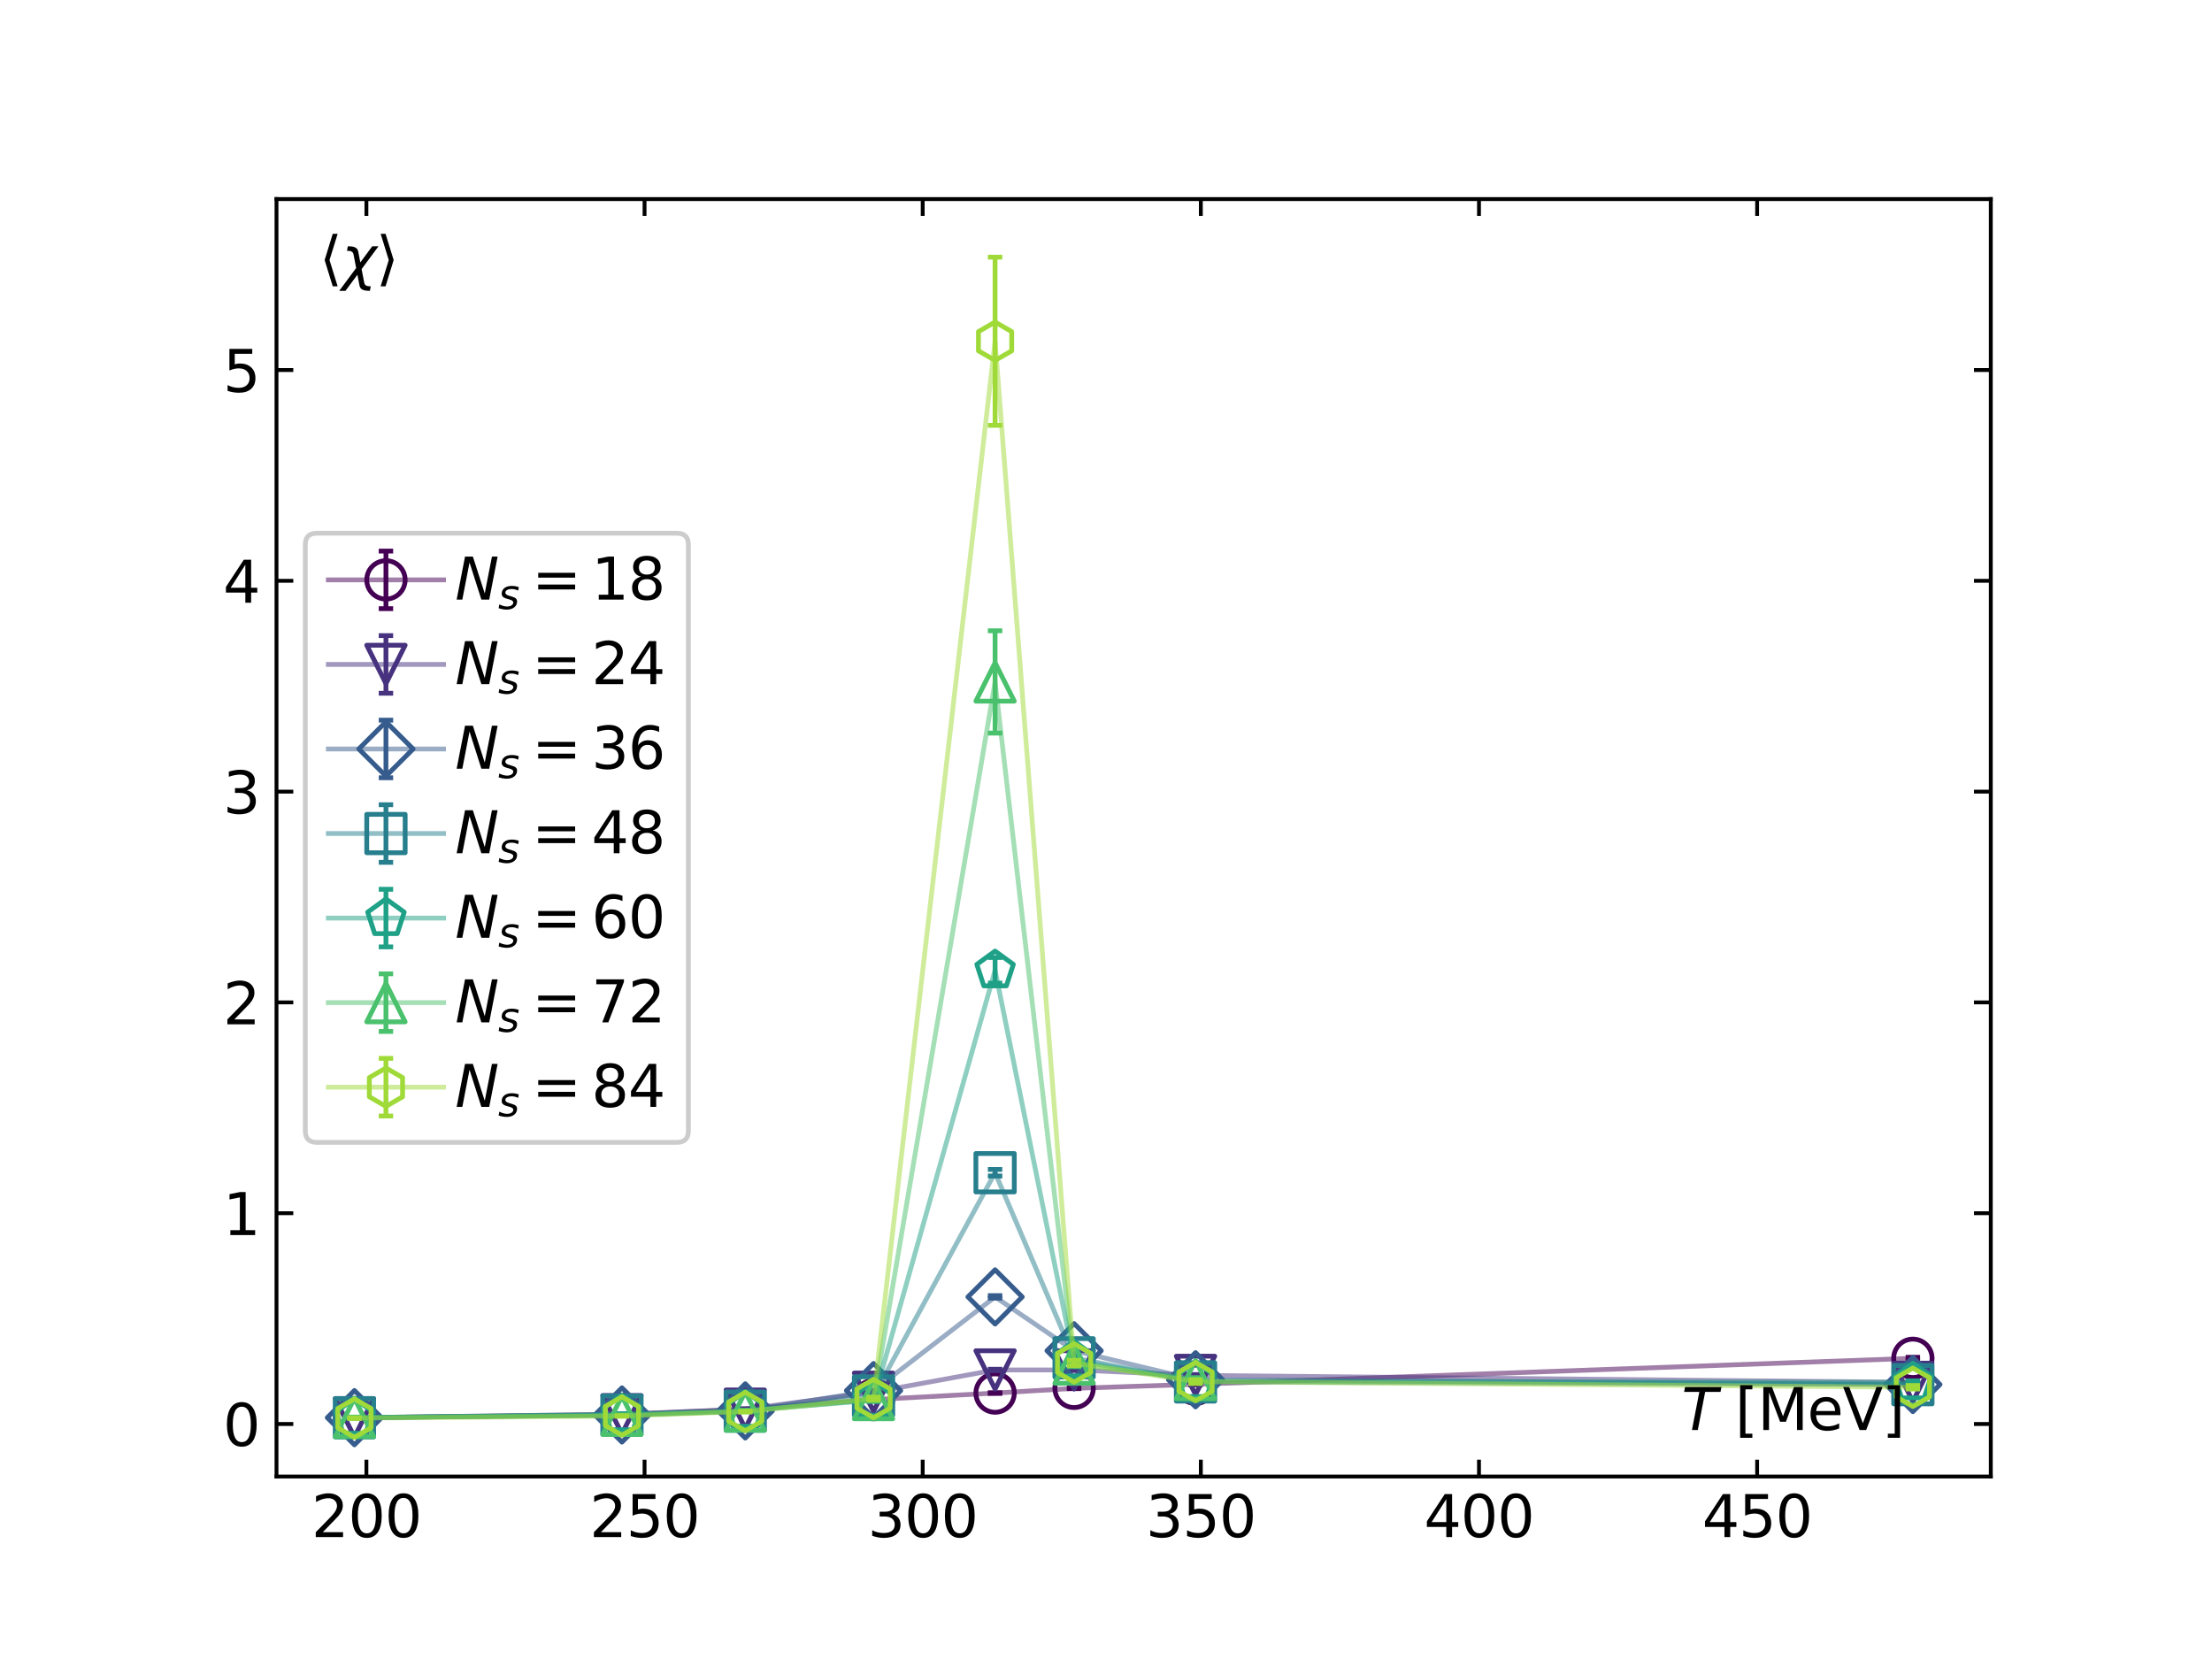 <?xml version="1.0" encoding="utf-8" standalone="no"?>
<!DOCTYPE svg PUBLIC "-//W3C//DTD SVG 1.1//EN"
  "http://www.w3.org/Graphics/SVG/1.1/DTD/svg11.dtd">
<svg xmlns:xlink="http://www.w3.org/1999/xlink" width="460.8pt" height="345.6pt" viewBox="0 0 460.8 345.6" xmlns="http://www.w3.org/2000/svg" version="1.1">
 <defs>
  <style type="text/css">*{stroke-linejoin: round; stroke-linecap: butt}</style>
 </defs>
 <g id="figure_1">
  <g id="patch_1">
   <path d="M 0 345.6 
L 460.8 345.6 
L 460.8 0 
L 0 0 
z
" style="fill: #ffffff"/>
  </g>
  <g id="axes_1">
   <g id="patch_2">
    <path d="M 57.6 307.584 
L 414.72 307.584 
L 414.72 41.472 
L 57.6 41.472 
z
" style="fill: #ffffff"/>
   </g>
   <g id="matplotlib.axis_1">
    <g id="xtick_1">
     <g id="line2d_1">
      <defs>
       <path id="m08b339e481" d="M 0 0 
L 0 -3.5 
" style="stroke: #000000; stroke-width: 0.8"/>
      </defs>
      <g>
       <use xlink:href="#m08b339e481" x="76.331" y="307.584" style="stroke: #000000; stroke-width: 0.8"/>
      </g>
     </g>
     <g id="line2d_2">
      <defs>
       <path id="m31d83d56b1" d="M 0 0 
L 0 3.5 
" style="stroke: #000000; stroke-width: 0.8"/>
      </defs>
      <g>
       <use xlink:href="#m31d83d56b1" x="76.331" y="41.472" style="stroke: #000000; stroke-width: 0.8"/>
      </g>
     </g>
     <g id="text_1">
      <!-- 200 -->
      <g transform="translate(64.879 320.202) scale(0.12 -0.12)">
       <defs>
        <path id="DejaVuSans-32" d="M 1228 531 
L 3431 531 
L 3431 0 
L 469 0 
L 469 531 
Q 828 903 1448 1529 
Q 2069 2156 2228 2338 
Q 2531 2678 2651 2914 
Q 2772 3150 2772 3378 
Q 2772 3750 2511 3984 
Q 2250 4219 1831 4219 
Q 1534 4219 1204 4116 
Q 875 4013 500 3803 
L 500 4441 
Q 881 4594 1212 4672 
Q 1544 4750 1819 4750 
Q 2544 4750 2975 4387 
Q 3406 4025 3406 3419 
Q 3406 3131 3298 2873 
Q 3191 2616 2906 2266 
Q 2828 2175 2409 1742 
Q 1991 1309 1228 531 
z
" transform="scale(0.016)"/>
        <path id="DejaVuSans-30" d="M 2034 4250 
Q 1547 4250 1301 3770 
Q 1056 3291 1056 2328 
Q 1056 1369 1301 889 
Q 1547 409 2034 409 
Q 2525 409 2770 889 
Q 3016 1369 3016 2328 
Q 3016 3291 2770 3770 
Q 2525 4250 2034 4250 
z
M 2034 4750 
Q 2819 4750 3233 4129 
Q 3647 3509 3647 2328 
Q 3647 1150 3233 529 
Q 2819 -91 2034 -91 
Q 1250 -91 836 529 
Q 422 1150 422 2328 
Q 422 3509 836 4129 
Q 1250 4750 2034 4750 
z
" transform="scale(0.016)"/>
       </defs>
       <use xlink:href="#DejaVuSans-32"/>
       <use xlink:href="#DejaVuSans-30" x="63.623"/>
       <use xlink:href="#DejaVuSans-30" x="127.246"/>
      </g>
     </g>
    </g>
    <g id="xtick_2">
     <g id="line2d_3">
      <g>
       <use xlink:href="#m08b339e481" x="134.273" y="307.584" style="stroke: #000000; stroke-width: 0.8"/>
      </g>
     </g>
     <g id="line2d_4">
      <g>
       <use xlink:href="#m31d83d56b1" x="134.273" y="41.472" style="stroke: #000000; stroke-width: 0.8"/>
      </g>
     </g>
     <g id="text_2">
      <!-- 250 -->
      <g transform="translate(122.821 320.202) scale(0.12 -0.12)">
       <defs>
        <path id="DejaVuSans-35" d="M 691 4666 
L 3169 4666 
L 3169 4134 
L 1269 4134 
L 1269 2991 
Q 1406 3038 1543 3061 
Q 1681 3084 1819 3084 
Q 2600 3084 3056 2656 
Q 3513 2228 3513 1497 
Q 3513 744 3044 326 
Q 2575 -91 1722 -91 
Q 1428 -91 1123 -41 
Q 819 9 494 109 
L 494 744 
Q 775 591 1075 516 
Q 1375 441 1709 441 
Q 2250 441 2565 725 
Q 2881 1009 2881 1497 
Q 2881 1984 2565 2268 
Q 2250 2553 1709 2553 
Q 1456 2553 1204 2497 
Q 953 2441 691 2322 
L 691 4666 
z
" transform="scale(0.016)"/>
       </defs>
       <use xlink:href="#DejaVuSans-32"/>
       <use xlink:href="#DejaVuSans-35" x="63.623"/>
       <use xlink:href="#DejaVuSans-30" x="127.246"/>
      </g>
     </g>
    </g>
    <g id="xtick_3">
     <g id="line2d_5">
      <g>
       <use xlink:href="#m08b339e481" x="192.215" y="307.584" style="stroke: #000000; stroke-width: 0.8"/>
      </g>
     </g>
     <g id="line2d_6">
      <g>
       <use xlink:href="#m31d83d56b1" x="192.215" y="41.472" style="stroke: #000000; stroke-width: 0.8"/>
      </g>
     </g>
     <g id="text_3">
      <!-- 300 -->
      <g transform="translate(180.763 320.202) scale(0.12 -0.12)">
       <defs>
        <path id="DejaVuSans-33" d="M 2597 2516 
Q 3050 2419 3304 2112 
Q 3559 1806 3559 1356 
Q 3559 666 3084 287 
Q 2609 -91 1734 -91 
Q 1441 -91 1130 -33 
Q 819 25 488 141 
L 488 750 
Q 750 597 1062 519 
Q 1375 441 1716 441 
Q 2309 441 2620 675 
Q 2931 909 2931 1356 
Q 2931 1769 2642 2001 
Q 2353 2234 1838 2234 
L 1294 2234 
L 1294 2753 
L 1863 2753 
Q 2328 2753 2575 2939 
Q 2822 3125 2822 3475 
Q 2822 3834 2567 4026 
Q 2313 4219 1838 4219 
Q 1578 4219 1281 4162 
Q 984 4106 628 3988 
L 628 4550 
Q 988 4650 1302 4700 
Q 1616 4750 1894 4750 
Q 2613 4750 3031 4423 
Q 3450 4097 3450 3541 
Q 3450 3153 3228 2886 
Q 3006 2619 2597 2516 
z
" transform="scale(0.016)"/>
       </defs>
       <use xlink:href="#DejaVuSans-33"/>
       <use xlink:href="#DejaVuSans-30" x="63.623"/>
       <use xlink:href="#DejaVuSans-30" x="127.246"/>
      </g>
     </g>
    </g>
    <g id="xtick_4">
     <g id="line2d_7">
      <g>
       <use xlink:href="#m08b339e481" x="250.157" y="307.584" style="stroke: #000000; stroke-width: 0.8"/>
      </g>
     </g>
     <g id="line2d_8">
      <g>
       <use xlink:href="#m31d83d56b1" x="250.157" y="41.472" style="stroke: #000000; stroke-width: 0.8"/>
      </g>
     </g>
     <g id="text_4">
      <!-- 350 -->
      <g transform="translate(238.705 320.202) scale(0.12 -0.12)">
       <use xlink:href="#DejaVuSans-33"/>
       <use xlink:href="#DejaVuSans-35" x="63.623"/>
       <use xlink:href="#DejaVuSans-30" x="127.246"/>
      </g>
     </g>
    </g>
    <g id="xtick_5">
     <g id="line2d_9">
      <g>
       <use xlink:href="#m08b339e481" x="308.099" y="307.584" style="stroke: #000000; stroke-width: 0.8"/>
      </g>
     </g>
     <g id="line2d_10">
      <g>
       <use xlink:href="#m31d83d56b1" x="308.099" y="41.472" style="stroke: #000000; stroke-width: 0.8"/>
      </g>
     </g>
     <g id="text_5">
      <!-- 400 -->
      <g transform="translate(296.647 320.202) scale(0.12 -0.12)">
       <defs>
        <path id="DejaVuSans-34" d="M 2419 4116 
L 825 1625 
L 2419 1625 
L 2419 4116 
z
M 2253 4666 
L 3047 4666 
L 3047 1625 
L 3713 1625 
L 3713 1100 
L 3047 1100 
L 3047 0 
L 2419 0 
L 2419 1100 
L 313 1100 
L 313 1709 
L 2253 4666 
z
" transform="scale(0.016)"/>
       </defs>
       <use xlink:href="#DejaVuSans-34"/>
       <use xlink:href="#DejaVuSans-30" x="63.623"/>
       <use xlink:href="#DejaVuSans-30" x="127.246"/>
      </g>
     </g>
    </g>
    <g id="xtick_6">
     <g id="line2d_11">
      <g>
       <use xlink:href="#m08b339e481" x="366.041" y="307.584" style="stroke: #000000; stroke-width: 0.8"/>
      </g>
     </g>
     <g id="line2d_12">
      <g>
       <use xlink:href="#m31d83d56b1" x="366.041" y="41.472" style="stroke: #000000; stroke-width: 0.8"/>
      </g>
     </g>
     <g id="text_6">
      <!-- 450 -->
      <g transform="translate(354.589 320.202) scale(0.12 -0.12)">
       <use xlink:href="#DejaVuSans-34"/>
       <use xlink:href="#DejaVuSans-35" x="63.623"/>
       <use xlink:href="#DejaVuSans-30" x="127.246"/>
      </g>
     </g>
    </g>
   </g>
   <g id="matplotlib.axis_2">
    <g id="ytick_1">
     <g id="line2d_13">
      <defs>
       <path id="m77b96da00e" d="M 0 0 
L 3.5 0 
" style="stroke: #000000; stroke-width: 0.8"/>
      </defs>
      <g>
       <use xlink:href="#m77b96da00e" x="57.6" y="296.644" style="stroke: #000000; stroke-width: 0.8"/>
      </g>
     </g>
     <g id="line2d_14">
      <defs>
       <path id="m490284ad40" d="M 0 0 
L -3.5 0 
" style="stroke: #000000; stroke-width: 0.8"/>
      </defs>
      <g>
       <use xlink:href="#m490284ad40" x="414.72" y="296.644" style="stroke: #000000; stroke-width: 0.8"/>
      </g>
     </g>
     <g id="text_7">
      <!-- 0 -->
      <g transform="translate(46.465 301.203) scale(0.12 -0.12)">
       <use xlink:href="#DejaVuSans-30"/>
      </g>
     </g>
    </g>
    <g id="ytick_2">
     <g id="line2d_15">
      <g>
       <use xlink:href="#m77b96da00e" x="57.6" y="252.732" style="stroke: #000000; stroke-width: 0.8"/>
      </g>
     </g>
     <g id="line2d_16">
      <g>
       <use xlink:href="#m490284ad40" x="414.72" y="252.732" style="stroke: #000000; stroke-width: 0.8"/>
      </g>
     </g>
     <g id="text_8">
      <!-- 1 -->
      <g transform="translate(46.465 257.291) scale(0.12 -0.12)">
       <defs>
        <path id="DejaVuSans-31" d="M 794 531 
L 1825 531 
L 1825 4091 
L 703 3866 
L 703 4441 
L 1819 4666 
L 2450 4666 
L 2450 531 
L 3481 531 
L 3481 0 
L 794 0 
L 794 531 
z
" transform="scale(0.016)"/>
       </defs>
       <use xlink:href="#DejaVuSans-31"/>
      </g>
     </g>
    </g>
    <g id="ytick_3">
     <g id="line2d_17">
      <g>
       <use xlink:href="#m77b96da00e" x="57.6" y="208.819" style="stroke: #000000; stroke-width: 0.8"/>
      </g>
     </g>
     <g id="line2d_18">
      <g>
       <use xlink:href="#m490284ad40" x="414.72" y="208.819" style="stroke: #000000; stroke-width: 0.8"/>
      </g>
     </g>
     <g id="text_9">
      <!-- 2 -->
      <g transform="translate(46.465 213.379) scale(0.12 -0.12)">
       <use xlink:href="#DejaVuSans-32"/>
      </g>
     </g>
    </g>
    <g id="ytick_4">
     <g id="line2d_19">
      <g>
       <use xlink:href="#m77b96da00e" x="57.6" y="164.907" style="stroke: #000000; stroke-width: 0.8"/>
      </g>
     </g>
     <g id="line2d_20">
      <g>
       <use xlink:href="#m490284ad40" x="414.72" y="164.907" style="stroke: #000000; stroke-width: 0.8"/>
      </g>
     </g>
     <g id="text_10">
      <!-- 3 -->
      <g transform="translate(46.465 169.466) scale(0.12 -0.12)">
       <use xlink:href="#DejaVuSans-33"/>
      </g>
     </g>
    </g>
    <g id="ytick_5">
     <g id="line2d_21">
      <g>
       <use xlink:href="#m77b96da00e" x="57.6" y="120.995" style="stroke: #000000; stroke-width: 0.8"/>
      </g>
     </g>
     <g id="line2d_22">
      <g>
       <use xlink:href="#m490284ad40" x="414.72" y="120.995" style="stroke: #000000; stroke-width: 0.8"/>
      </g>
     </g>
     <g id="text_11">
      <!-- 4 -->
      <g transform="translate(46.465 125.554) scale(0.12 -0.12)">
       <use xlink:href="#DejaVuSans-34"/>
      </g>
     </g>
    </g>
    <g id="ytick_6">
     <g id="line2d_23">
      <g>
       <use xlink:href="#m77b96da00e" x="57.6" y="77.082" style="stroke: #000000; stroke-width: 0.8"/>
      </g>
     </g>
     <g id="line2d_24">
      <g>
       <use xlink:href="#m490284ad40" x="414.72" y="77.082" style="stroke: #000000; stroke-width: 0.8"/>
      </g>
     </g>
     <g id="text_12">
      <!-- 5 -->
      <g transform="translate(46.465 81.641) scale(0.12 -0.12)">
       <use xlink:href="#DejaVuSans-35"/>
      </g>
     </g>
    </g>
   </g>
   <g id="patch_3">
    <path d="M 57.6 307.584 
L 57.6 41.472 
" style="fill: none; stroke: #000000; stroke-width: 0.8; stroke-linejoin: miter; stroke-linecap: square"/>
   </g>
   <g id="patch_4">
    <path d="M 414.72 307.584 
L 414.72 41.472 
" style="fill: none; stroke: #000000; stroke-width: 0.8; stroke-linejoin: miter; stroke-linecap: square"/>
   </g>
   <g id="patch_5">
    <path d="M 57.6 307.584 
L 414.72 307.584 
" style="fill: none; stroke: #000000; stroke-width: 0.8; stroke-linejoin: miter; stroke-linecap: square"/>
   </g>
   <g id="patch_6">
    <path d="M 57.6 41.472 
L 414.72 41.472 
" style="fill: none; stroke: #000000; stroke-width: 0.8; stroke-linejoin: miter; stroke-linecap: square"/>
   </g>
   <g id="LineCollection_1">
    <path d="M 73.833 295.348 
L 73.833 295.317 
" clip-path="url(#pf19601fe75)" style="fill: none; stroke: #440154"/>
    <path d="M 129.564 294.632 
L 129.564 294.576 
" clip-path="url(#pf19601fe75)" style="fill: none; stroke: #440154"/>
    <path d="M 155.252 293.617 
L 155.252 293.515 
" clip-path="url(#pf19601fe75)" style="fill: none; stroke: #440154"/>
    <path d="M 181.974 291.638 
L 181.974 291.482 
" clip-path="url(#pf19601fe75)" style="fill: none; stroke: #440154"/>
    <path d="M 207.294 290.272 
L 207.294 290.123 
" clip-path="url(#pf19601fe75)" style="fill: none; stroke: #440154"/>
    <path d="M 223.754 289.279 
L 223.754 289.153 
" clip-path="url(#pf19601fe75)" style="fill: none; stroke: #440154"/>
    <path d="M 249.052 288.483 
L 249.052 288.265 
" clip-path="url(#pf19601fe75)" style="fill: none; stroke: #440154"/>
    <path d="M 398.487 283.163 
L 398.487 282.755 
" clip-path="url(#pf19601fe75)" style="fill: none; stroke: #440154"/>
   </g>
   <g id="line2d_25">
    <defs>
     <path id="m7812de4f62" d="M 1.5 0 
L -1.5 -0 
" style="stroke: #440154"/>
    </defs>
    <g clip-path="url(#pf19601fe75)">
     <use xlink:href="#m7812de4f62" x="73.833" y="295.348" style="fill: #440154; stroke: #440154"/>
     <use xlink:href="#m7812de4f62" x="129.564" y="294.632" style="fill: #440154; stroke: #440154"/>
     <use xlink:href="#m7812de4f62" x="155.252" y="293.617" style="fill: #440154; stroke: #440154"/>
     <use xlink:href="#m7812de4f62" x="181.974" y="291.638" style="fill: #440154; stroke: #440154"/>
     <use xlink:href="#m7812de4f62" x="207.294" y="290.272" style="fill: #440154; stroke: #440154"/>
     <use xlink:href="#m7812de4f62" x="223.754" y="289.279" style="fill: #440154; stroke: #440154"/>
     <use xlink:href="#m7812de4f62" x="249.052" y="288.483" style="fill: #440154; stroke: #440154"/>
     <use xlink:href="#m7812de4f62" x="398.487" y="283.163" style="fill: #440154; stroke: #440154"/>
    </g>
   </g>
   <g id="line2d_26">
    <g clip-path="url(#pf19601fe75)">
     <use xlink:href="#m7812de4f62" x="73.833" y="295.317" style="fill: #440154; stroke: #440154"/>
     <use xlink:href="#m7812de4f62" x="129.564" y="294.576" style="fill: #440154; stroke: #440154"/>
     <use xlink:href="#m7812de4f62" x="155.252" y="293.515" style="fill: #440154; stroke: #440154"/>
     <use xlink:href="#m7812de4f62" x="181.974" y="291.482" style="fill: #440154; stroke: #440154"/>
     <use xlink:href="#m7812de4f62" x="207.294" y="290.123" style="fill: #440154; stroke: #440154"/>
     <use xlink:href="#m7812de4f62" x="223.754" y="289.153" style="fill: #440154; stroke: #440154"/>
     <use xlink:href="#m7812de4f62" x="249.052" y="288.265" style="fill: #440154; stroke: #440154"/>
     <use xlink:href="#m7812de4f62" x="398.487" y="282.755" style="fill: #440154; stroke: #440154"/>
    </g>
   </g>
   <g id="line2d_27">
    <defs>
     <path id="m4e944aa62e" d="M 0 4 
C 1.061 4 2.078 3.579 2.828 2.828 
C 3.579 2.078 4 1.061 4 0 
C 4 -1.061 3.579 -2.078 2.828 -2.828 
C 2.078 -3.579 1.061 -4 0 -4 
C -1.061 -4 -2.078 -3.579 -2.828 -2.828 
C -3.579 -2.078 -4 -1.061 -4 0 
C -4 1.061 -3.579 2.078 -2.828 2.828 
C -2.078 3.579 -1.061 4 0 4 
z
" style="stroke: #440154"/>
    </defs>
    <g clip-path="url(#pf19601fe75)">
     <use xlink:href="#m4e944aa62e" x="73.833" y="295.333" style="fill-opacity: 0; stroke: #440154"/>
     <use xlink:href="#m4e944aa62e" x="129.564" y="294.604" style="fill-opacity: 0; stroke: #440154"/>
     <use xlink:href="#m4e944aa62e" x="155.252" y="293.566" style="fill-opacity: 0; stroke: #440154"/>
     <use xlink:href="#m4e944aa62e" x="181.974" y="291.56" style="fill-opacity: 0; stroke: #440154"/>
     <use xlink:href="#m4e944aa62e" x="207.294" y="290.198" style="fill-opacity: 0; stroke: #440154"/>
     <use xlink:href="#m4e944aa62e" x="223.754" y="289.216" style="fill-opacity: 0; stroke: #440154"/>
     <use xlink:href="#m4e944aa62e" x="249.052" y="288.374" style="fill-opacity: 0; stroke: #440154"/>
     <use xlink:href="#m4e944aa62e" x="398.487" y="282.959" style="fill-opacity: 0; stroke: #440154"/>
    </g>
   </g>
   <g id="line2d_28">
    <path d="M 73.833 295.333 
L 129.564 294.604 
L 155.252 293.566 
L 181.974 291.56 
L 207.294 290.198 
L 223.754 289.216 
L 249.052 288.374 
L 398.487 282.959 
" clip-path="url(#pf19601fe75)" style="fill: none; stroke: #440154; stroke-opacity: 0.5; stroke-linecap: square"/>
   </g>
   <g id="LineCollection_2">
    <path d="M 73.833 295.367 
L 73.833 295.322 
" clip-path="url(#pf19601fe75)" style="fill: none; stroke: #46327e"/>
    <path d="M 129.564 294.729 
L 129.564 294.672 
" clip-path="url(#pf19601fe75)" style="fill: none; stroke: #46327e"/>
    <path d="M 155.252 293.605 
L 155.252 293.49 
" clip-path="url(#pf19601fe75)" style="fill: none; stroke: #46327e"/>
    <path d="M 181.974 290.12 
L 181.974 289.924 
" clip-path="url(#pf19601fe75)" style="fill: none; stroke: #46327e"/>
    <path d="M 207.294 285.545 
L 207.294 285.233 
" clip-path="url(#pf19601fe75)" style="fill: none; stroke: #46327e"/>
    <path d="M 223.754 285.5 
L 223.754 285.25 
" clip-path="url(#pf19601fe75)" style="fill: none; stroke: #46327e"/>
    <path d="M 249.052 286.695 
L 249.052 286.344 
" clip-path="url(#pf19601fe75)" style="fill: none; stroke: #46327e"/>
    <path d="M 398.487 288.105 
L 398.487 287.836 
" clip-path="url(#pf19601fe75)" style="fill: none; stroke: #46327e"/>
   </g>
   <g id="line2d_29">
    <defs>
     <path id="mbfee3d8b40" d="M 1.5 0 
L -1.5 -0 
" style="stroke: #46327e"/>
    </defs>
    <g clip-path="url(#pf19601fe75)">
     <use xlink:href="#mbfee3d8b40" x="73.833" y="295.367" style="fill: #46327e; stroke: #46327e"/>
     <use xlink:href="#mbfee3d8b40" x="129.564" y="294.729" style="fill: #46327e; stroke: #46327e"/>
     <use xlink:href="#mbfee3d8b40" x="155.252" y="293.605" style="fill: #46327e; stroke: #46327e"/>
     <use xlink:href="#mbfee3d8b40" x="181.974" y="290.12" style="fill: #46327e; stroke: #46327e"/>
     <use xlink:href="#mbfee3d8b40" x="207.294" y="285.545" style="fill: #46327e; stroke: #46327e"/>
     <use xlink:href="#mbfee3d8b40" x="223.754" y="285.5" style="fill: #46327e; stroke: #46327e"/>
     <use xlink:href="#mbfee3d8b40" x="249.052" y="286.695" style="fill: #46327e; stroke: #46327e"/>
     <use xlink:href="#mbfee3d8b40" x="398.487" y="288.105" style="fill: #46327e; stroke: #46327e"/>
    </g>
   </g>
   <g id="line2d_30">
    <g clip-path="url(#pf19601fe75)">
     <use xlink:href="#mbfee3d8b40" x="73.833" y="295.322" style="fill: #46327e; stroke: #46327e"/>
     <use xlink:href="#mbfee3d8b40" x="129.564" y="294.672" style="fill: #46327e; stroke: #46327e"/>
     <use xlink:href="#mbfee3d8b40" x="155.252" y="293.49" style="fill: #46327e; stroke: #46327e"/>
     <use xlink:href="#mbfee3d8b40" x="181.974" y="289.924" style="fill: #46327e; stroke: #46327e"/>
     <use xlink:href="#mbfee3d8b40" x="207.294" y="285.233" style="fill: #46327e; stroke: #46327e"/>
     <use xlink:href="#mbfee3d8b40" x="223.754" y="285.25" style="fill: #46327e; stroke: #46327e"/>
     <use xlink:href="#mbfee3d8b40" x="249.052" y="286.344" style="fill: #46327e; stroke: #46327e"/>
     <use xlink:href="#mbfee3d8b40" x="398.487" y="287.836" style="fill: #46327e; stroke: #46327e"/>
    </g>
   </g>
   <g id="line2d_31">
    <defs>
     <path id="m544ed05940" d="M -0 4 
L 4 -4 
L -4 -4 
z
" style="stroke: #46327e; stroke-linejoin: miter"/>
    </defs>
    <g clip-path="url(#pf19601fe75)">
     <use xlink:href="#m544ed05940" x="73.833" y="295.345" style="fill-opacity: 0; stroke: #46327e; stroke-linejoin: miter"/>
     <use xlink:href="#m544ed05940" x="129.564" y="294.7" style="fill-opacity: 0; stroke: #46327e; stroke-linejoin: miter"/>
     <use xlink:href="#m544ed05940" x="155.252" y="293.548" style="fill-opacity: 0; stroke: #46327e; stroke-linejoin: miter"/>
     <use xlink:href="#m544ed05940" x="181.974" y="290.022" style="fill-opacity: 0; stroke: #46327e; stroke-linejoin: miter"/>
     <use xlink:href="#m544ed05940" x="207.294" y="285.389" style="fill-opacity: 0; stroke: #46327e; stroke-linejoin: miter"/>
     <use xlink:href="#m544ed05940" x="223.754" y="285.375" style="fill-opacity: 0; stroke: #46327e; stroke-linejoin: miter"/>
     <use xlink:href="#m544ed05940" x="249.052" y="286.52" style="fill-opacity: 0; stroke: #46327e; stroke-linejoin: miter"/>
     <use xlink:href="#m544ed05940" x="398.487" y="287.971" style="fill-opacity: 0; stroke: #46327e; stroke-linejoin: miter"/>
    </g>
   </g>
   <g id="line2d_32">
    <path d="M 73.833 295.345 
L 129.564 294.7 
L 155.252 293.548 
L 181.974 290.022 
L 207.294 285.389 
L 223.754 285.375 
L 249.052 286.52 
L 398.487 287.971 
" clip-path="url(#pf19601fe75)" style="fill: none; stroke: #46327e; stroke-opacity: 0.5; stroke-linecap: square"/>
   </g>
   <g id="LineCollection_3">
    <path d="M 73.833 295.341 
L 73.833 295.304 
" clip-path="url(#pf19601fe75)" style="fill: none; stroke: #365c8d"/>
    <path d="M 129.564 294.784 
L 129.564 294.737 
" clip-path="url(#pf19601fe75)" style="fill: none; stroke: #365c8d"/>
    <path d="M 155.252 293.969 
L 155.252 293.87 
" clip-path="url(#pf19601fe75)" style="fill: none; stroke: #365c8d"/>
    <path d="M 181.974 289.796 
L 181.974 289.58 
" clip-path="url(#pf19601fe75)" style="fill: none; stroke: #365c8d"/>
    <path d="M 207.294 270.431 
L 207.294 269.908 
" clip-path="url(#pf19601fe75)" style="fill: none; stroke: #365c8d"/>
    <path d="M 223.754 281.813 
L 223.754 280.952 
" clip-path="url(#pf19601fe75)" style="fill: none; stroke: #365c8d"/>
    <path d="M 249.052 287.573 
L 249.052 287.286 
" clip-path="url(#pf19601fe75)" style="fill: none; stroke: #365c8d"/>
    <path d="M 398.487 288.494 
L 398.487 288.334 
" clip-path="url(#pf19601fe75)" style="fill: none; stroke: #365c8d"/>
   </g>
   <g id="line2d_33">
    <defs>
     <path id="m5a27921553" d="M 1.5 0 
L -1.5 -0 
" style="stroke: #365c8d"/>
    </defs>
    <g clip-path="url(#pf19601fe75)">
     <use xlink:href="#m5a27921553" x="73.833" y="295.341" style="fill: #365c8d; stroke: #365c8d"/>
     <use xlink:href="#m5a27921553" x="129.564" y="294.784" style="fill: #365c8d; stroke: #365c8d"/>
     <use xlink:href="#m5a27921553" x="155.252" y="293.969" style="fill: #365c8d; stroke: #365c8d"/>
     <use xlink:href="#m5a27921553" x="181.974" y="289.796" style="fill: #365c8d; stroke: #365c8d"/>
     <use xlink:href="#m5a27921553" x="207.294" y="270.431" style="fill: #365c8d; stroke: #365c8d"/>
     <use xlink:href="#m5a27921553" x="223.754" y="281.813" style="fill: #365c8d; stroke: #365c8d"/>
     <use xlink:href="#m5a27921553" x="249.052" y="287.573" style="fill: #365c8d; stroke: #365c8d"/>
     <use xlink:href="#m5a27921553" x="398.487" y="288.494" style="fill: #365c8d; stroke: #365c8d"/>
    </g>
   </g>
   <g id="line2d_34">
    <g clip-path="url(#pf19601fe75)">
     <use xlink:href="#m5a27921553" x="73.833" y="295.304" style="fill: #365c8d; stroke: #365c8d"/>
     <use xlink:href="#m5a27921553" x="129.564" y="294.737" style="fill: #365c8d; stroke: #365c8d"/>
     <use xlink:href="#m5a27921553" x="155.252" y="293.87" style="fill: #365c8d; stroke: #365c8d"/>
     <use xlink:href="#m5a27921553" x="181.974" y="289.58" style="fill: #365c8d; stroke: #365c8d"/>
     <use xlink:href="#m5a27921553" x="207.294" y="269.908" style="fill: #365c8d; stroke: #365c8d"/>
     <use xlink:href="#m5a27921553" x="223.754" y="280.952" style="fill: #365c8d; stroke: #365c8d"/>
     <use xlink:href="#m5a27921553" x="249.052" y="287.286" style="fill: #365c8d; stroke: #365c8d"/>
     <use xlink:href="#m5a27921553" x="398.487" y="288.334" style="fill: #365c8d; stroke: #365c8d"/>
    </g>
   </g>
   <g id="line2d_35">
    <defs>
     <path id="m057b0773d1" d="M -0 5.657 
L 5.657 0 
L 0 -5.657 
L -5.657 -0 
z
" style="stroke: #365c8d; stroke-linejoin: miter"/>
    </defs>
    <g clip-path="url(#pf19601fe75)">
     <use xlink:href="#m057b0773d1" x="73.833" y="295.322" style="fill-opacity: 0; stroke: #365c8d; stroke-linejoin: miter"/>
     <use xlink:href="#m057b0773d1" x="129.564" y="294.761" style="fill-opacity: 0; stroke: #365c8d; stroke-linejoin: miter"/>
     <use xlink:href="#m057b0773d1" x="155.252" y="293.919" style="fill-opacity: 0; stroke: #365c8d; stroke-linejoin: miter"/>
     <use xlink:href="#m057b0773d1" x="181.974" y="289.688" style="fill-opacity: 0; stroke: #365c8d; stroke-linejoin: miter"/>
     <use xlink:href="#m057b0773d1" x="207.294" y="270.169" style="fill-opacity: 0; stroke: #365c8d; stroke-linejoin: miter"/>
     <use xlink:href="#m057b0773d1" x="223.754" y="281.382" style="fill-opacity: 0; stroke: #365c8d; stroke-linejoin: miter"/>
     <use xlink:href="#m057b0773d1" x="249.052" y="287.43" style="fill-opacity: 0; stroke: #365c8d; stroke-linejoin: miter"/>
     <use xlink:href="#m057b0773d1" x="398.487" y="288.414" style="fill-opacity: 0; stroke: #365c8d; stroke-linejoin: miter"/>
    </g>
   </g>
   <g id="line2d_36">
    <path d="M 73.833 295.322 
L 129.564 294.761 
L 155.252 293.919 
L 181.974 289.688 
L 207.294 270.169 
L 223.754 281.382 
L 249.052 287.43 
L 398.487 288.414 
" clip-path="url(#pf19601fe75)" style="fill: none; stroke: #365c8d; stroke-opacity: 0.5; stroke-linecap: square"/>
   </g>
   <g id="LineCollection_4">
    <path d="M 73.833 295.372 
L 73.833 295.326 
" clip-path="url(#pf19601fe75)" style="fill: none; stroke: #277f8e"/>
    <path d="M 129.564 294.822 
L 129.564 294.758 
" clip-path="url(#pf19601fe75)" style="fill: none; stroke: #277f8e"/>
    <path d="M 155.252 294.006 
L 155.252 293.931 
" clip-path="url(#pf19601fe75)" style="fill: none; stroke: #277f8e"/>
    <path d="M 181.974 290.925 
L 181.974 290.677 
" clip-path="url(#pf19601fe75)" style="fill: none; stroke: #277f8e"/>
    <path d="M 207.294 244.986 
L 207.294 243.613 
" clip-path="url(#pf19601fe75)" style="fill: none; stroke: #277f8e"/>
    <path d="M 223.754 283.26 
L 223.754 282.45 
" clip-path="url(#pf19601fe75)" style="fill: none; stroke: #277f8e"/>
    <path d="M 249.052 287.994 
L 249.052 287.765 
" clip-path="url(#pf19601fe75)" style="fill: none; stroke: #277f8e"/>
    <path d="M 398.487 288.556 
L 398.487 288.334 
" clip-path="url(#pf19601fe75)" style="fill: none; stroke: #277f8e"/>
   </g>
   <g id="line2d_37">
    <defs>
     <path id="m15b17225a6" d="M 1.5 0 
L -1.5 -0 
" style="stroke: #277f8e"/>
    </defs>
    <g clip-path="url(#pf19601fe75)">
     <use xlink:href="#m15b17225a6" x="73.833" y="295.372" style="fill: #277f8e; stroke: #277f8e"/>
     <use xlink:href="#m15b17225a6" x="129.564" y="294.822" style="fill: #277f8e; stroke: #277f8e"/>
     <use xlink:href="#m15b17225a6" x="155.252" y="294.006" style="fill: #277f8e; stroke: #277f8e"/>
     <use xlink:href="#m15b17225a6" x="181.974" y="290.925" style="fill: #277f8e; stroke: #277f8e"/>
     <use xlink:href="#m15b17225a6" x="207.294" y="244.986" style="fill: #277f8e; stroke: #277f8e"/>
     <use xlink:href="#m15b17225a6" x="223.754" y="283.26" style="fill: #277f8e; stroke: #277f8e"/>
     <use xlink:href="#m15b17225a6" x="249.052" y="287.994" style="fill: #277f8e; stroke: #277f8e"/>
     <use xlink:href="#m15b17225a6" x="398.487" y="288.556" style="fill: #277f8e; stroke: #277f8e"/>
    </g>
   </g>
   <g id="line2d_38">
    <g clip-path="url(#pf19601fe75)">
     <use xlink:href="#m15b17225a6" x="73.833" y="295.326" style="fill: #277f8e; stroke: #277f8e"/>
     <use xlink:href="#m15b17225a6" x="129.564" y="294.758" style="fill: #277f8e; stroke: #277f8e"/>
     <use xlink:href="#m15b17225a6" x="155.252" y="293.931" style="fill: #277f8e; stroke: #277f8e"/>
     <use xlink:href="#m15b17225a6" x="181.974" y="290.677" style="fill: #277f8e; stroke: #277f8e"/>
     <use xlink:href="#m15b17225a6" x="207.294" y="243.613" style="fill: #277f8e; stroke: #277f8e"/>
     <use xlink:href="#m15b17225a6" x="223.754" y="282.45" style="fill: #277f8e; stroke: #277f8e"/>
     <use xlink:href="#m15b17225a6" x="249.052" y="287.765" style="fill: #277f8e; stroke: #277f8e"/>
     <use xlink:href="#m15b17225a6" x="398.487" y="288.334" style="fill: #277f8e; stroke: #277f8e"/>
    </g>
   </g>
   <g id="line2d_39">
    <defs>
     <path id="m3e49f9b8ed" d="M -4 4 
L 4 4 
L 4 -4 
L -4 -4 
z
" style="stroke: #277f8e; stroke-linejoin: miter"/>
    </defs>
    <g clip-path="url(#pf19601fe75)">
     <use xlink:href="#m3e49f9b8ed" x="73.833" y="295.349" style="fill-opacity: 0; stroke: #277f8e; stroke-linejoin: miter"/>
     <use xlink:href="#m3e49f9b8ed" x="129.564" y="294.79" style="fill-opacity: 0; stroke: #277f8e; stroke-linejoin: miter"/>
     <use xlink:href="#m3e49f9b8ed" x="155.252" y="293.969" style="fill-opacity: 0; stroke: #277f8e; stroke-linejoin: miter"/>
     <use xlink:href="#m3e49f9b8ed" x="181.974" y="290.801" style="fill-opacity: 0; stroke: #277f8e; stroke-linejoin: miter"/>
     <use xlink:href="#m3e49f9b8ed" x="207.294" y="244.3" style="fill-opacity: 0; stroke: #277f8e; stroke-linejoin: miter"/>
     <use xlink:href="#m3e49f9b8ed" x="223.754" y="282.855" style="fill-opacity: 0; stroke: #277f8e; stroke-linejoin: miter"/>
     <use xlink:href="#m3e49f9b8ed" x="249.052" y="287.879" style="fill-opacity: 0; stroke: #277f8e; stroke-linejoin: miter"/>
     <use xlink:href="#m3e49f9b8ed" x="398.487" y="288.445" style="fill-opacity: 0; stroke: #277f8e; stroke-linejoin: miter"/>
    </g>
   </g>
   <g id="line2d_40">
    <path d="M 73.833 295.349 
L 129.564 294.79 
L 155.252 293.969 
L 181.974 290.801 
L 207.294 244.3 
L 223.754 282.855 
L 249.052 287.879 
L 398.487 288.445 
" clip-path="url(#pf19601fe75)" style="fill: none; stroke: #277f8e; stroke-opacity: 0.5; stroke-linecap: square"/>
   </g>
   <g id="LineCollection_5">
    <path d="M 73.833 295.384 
L 73.833 295.289 
" clip-path="url(#pf19601fe75)" style="fill: none; stroke: #1fa187"/>
    <path d="M 129.564 294.717 
L 129.564 294.512 
" clip-path="url(#pf19601fe75)" style="fill: none; stroke: #1fa187"/>
    <path d="M 155.252 294.001 
L 155.252 293.757 
" clip-path="url(#pf19601fe75)" style="fill: none; stroke: #1fa187"/>
    <path d="M 181.974 291.94 
L 181.974 291.417 
" clip-path="url(#pf19601fe75)" style="fill: none; stroke: #1fa187"/>
    <path d="M 207.294 204.799 
L 207.294 199.467 
" clip-path="url(#pf19601fe75)" style="fill: none; stroke: #1fa187"/>
    <path d="M 223.754 283.923 
L 223.754 282.879 
" clip-path="url(#pf19601fe75)" style="fill: none; stroke: #1fa187"/>
    <path d="M 249.052 288.087 
L 249.052 287.298 
" clip-path="url(#pf19601fe75)" style="fill: none; stroke: #1fa187"/>
    <path d="M 398.487 288.284 
L 398.487 287.655 
" clip-path="url(#pf19601fe75)" style="fill: none; stroke: #1fa187"/>
   </g>
   <g id="line2d_41">
    <defs>
     <path id="m1f48dbe830" d="M 1.5 0 
L -1.5 -0 
" style="stroke: #1fa187"/>
    </defs>
    <g clip-path="url(#pf19601fe75)">
     <use xlink:href="#m1f48dbe830" x="73.833" y="295.384" style="fill: #1fa187; stroke: #1fa187"/>
     <use xlink:href="#m1f48dbe830" x="129.564" y="294.717" style="fill: #1fa187; stroke: #1fa187"/>
     <use xlink:href="#m1f48dbe830" x="155.252" y="294.001" style="fill: #1fa187; stroke: #1fa187"/>
     <use xlink:href="#m1f48dbe830" x="181.974" y="291.94" style="fill: #1fa187; stroke: #1fa187"/>
     <use xlink:href="#m1f48dbe830" x="207.294" y="204.799" style="fill: #1fa187; stroke: #1fa187"/>
     <use xlink:href="#m1f48dbe830" x="223.754" y="283.923" style="fill: #1fa187; stroke: #1fa187"/>
     <use xlink:href="#m1f48dbe830" x="249.052" y="288.087" style="fill: #1fa187; stroke: #1fa187"/>
     <use xlink:href="#m1f48dbe830" x="398.487" y="288.284" style="fill: #1fa187; stroke: #1fa187"/>
    </g>
   </g>
   <g id="line2d_42">
    <g clip-path="url(#pf19601fe75)">
     <use xlink:href="#m1f48dbe830" x="73.833" y="295.289" style="fill: #1fa187; stroke: #1fa187"/>
     <use xlink:href="#m1f48dbe830" x="129.564" y="294.512" style="fill: #1fa187; stroke: #1fa187"/>
     <use xlink:href="#m1f48dbe830" x="155.252" y="293.757" style="fill: #1fa187; stroke: #1fa187"/>
     <use xlink:href="#m1f48dbe830" x="181.974" y="291.417" style="fill: #1fa187; stroke: #1fa187"/>
     <use xlink:href="#m1f48dbe830" x="207.294" y="199.467" style="fill: #1fa187; stroke: #1fa187"/>
     <use xlink:href="#m1f48dbe830" x="223.754" y="282.879" style="fill: #1fa187; stroke: #1fa187"/>
     <use xlink:href="#m1f48dbe830" x="249.052" y="287.298" style="fill: #1fa187; stroke: #1fa187"/>
     <use xlink:href="#m1f48dbe830" x="398.487" y="287.655" style="fill: #1fa187; stroke: #1fa187"/>
    </g>
   </g>
   <g id="line2d_43">
    <defs>
     <path id="m349d991512" d="M 0 -4 
L -3.804 -1.236 
L -2.351 3.236 
L 2.351 3.236 
L 3.804 -1.236 
z
" style="stroke: #1fa187; stroke-linejoin: miter"/>
    </defs>
    <g clip-path="url(#pf19601fe75)">
     <use xlink:href="#m349d991512" x="73.833" y="295.337" style="fill-opacity: 0; stroke: #1fa187; stroke-linejoin: miter"/>
     <use xlink:href="#m349d991512" x="129.564" y="294.614" style="fill-opacity: 0; stroke: #1fa187; stroke-linejoin: miter"/>
     <use xlink:href="#m349d991512" x="155.252" y="293.879" style="fill-opacity: 0; stroke: #1fa187; stroke-linejoin: miter"/>
     <use xlink:href="#m349d991512" x="181.974" y="291.678" style="fill-opacity: 0; stroke: #1fa187; stroke-linejoin: miter"/>
     <use xlink:href="#m349d991512" x="207.294" y="202.133" style="fill-opacity: 0; stroke: #1fa187; stroke-linejoin: miter"/>
     <use xlink:href="#m349d991512" x="223.754" y="283.401" style="fill-opacity: 0; stroke: #1fa187; stroke-linejoin: miter"/>
     <use xlink:href="#m349d991512" x="249.052" y="287.692" style="fill-opacity: 0; stroke: #1fa187; stroke-linejoin: miter"/>
     <use xlink:href="#m349d991512" x="398.487" y="287.969" style="fill-opacity: 0; stroke: #1fa187; stroke-linejoin: miter"/>
    </g>
   </g>
   <g id="line2d_44">
    <path d="M 73.833 295.337 
L 129.564 294.614 
L 155.252 293.879 
L 181.974 291.678 
L 207.294 202.133 
L 223.754 283.401 
L 249.052 287.692 
L 398.487 287.969 
" clip-path="url(#pf19601fe75)" style="fill: none; stroke: #1fa187; stroke-opacity: 0.5; stroke-linecap: square"/>
   </g>
   <g id="LineCollection_6">
    <path d="M 73.833 295.369 
L 73.833 295.197 
" clip-path="url(#pf19601fe75)" style="fill: none; stroke: #4ac16d"/>
    <path d="M 129.564 294.919 
L 129.564 294.756 
" clip-path="url(#pf19601fe75)" style="fill: none; stroke: #4ac16d"/>
    <path d="M 155.252 294.067 
L 155.252 293.839 
" clip-path="url(#pf19601fe75)" style="fill: none; stroke: #4ac16d"/>
    <path d="M 181.974 291.89 
L 181.974 291.229 
" clip-path="url(#pf19601fe75)" style="fill: none; stroke: #4ac16d"/>
    <path d="M 207.294 152.716 
L 207.294 131.403 
" clip-path="url(#pf19601fe75)" style="fill: none; stroke: #4ac16d"/>
    <path d="M 223.754 284.705 
L 223.754 283.616 
" clip-path="url(#pf19601fe75)" style="fill: none; stroke: #4ac16d"/>
    <path d="M 249.052 287.804 
L 249.052 286.994 
" clip-path="url(#pf19601fe75)" style="fill: none; stroke: #4ac16d"/>
   </g>
   <g id="line2d_45">
    <defs>
     <path id="m8739d4f1b0" d="M 1.5 0 
L -1.5 -0 
" style="stroke: #4ac16d"/>
    </defs>
    <g clip-path="url(#pf19601fe75)">
     <use xlink:href="#m8739d4f1b0" x="73.833" y="295.369" style="fill: #4ac16d; stroke: #4ac16d"/>
     <use xlink:href="#m8739d4f1b0" x="129.564" y="294.919" style="fill: #4ac16d; stroke: #4ac16d"/>
     <use xlink:href="#m8739d4f1b0" x="155.252" y="294.067" style="fill: #4ac16d; stroke: #4ac16d"/>
     <use xlink:href="#m8739d4f1b0" x="181.974" y="291.89" style="fill: #4ac16d; stroke: #4ac16d"/>
     <use xlink:href="#m8739d4f1b0" x="207.294" y="152.716" style="fill: #4ac16d; stroke: #4ac16d"/>
     <use xlink:href="#m8739d4f1b0" x="223.754" y="284.705" style="fill: #4ac16d; stroke: #4ac16d"/>
     <use xlink:href="#m8739d4f1b0" x="249.052" y="287.804" style="fill: #4ac16d; stroke: #4ac16d"/>
    </g>
   </g>
   <g id="line2d_46">
    <g clip-path="url(#pf19601fe75)">
     <use xlink:href="#m8739d4f1b0" x="73.833" y="295.197" style="fill: #4ac16d; stroke: #4ac16d"/>
     <use xlink:href="#m8739d4f1b0" x="129.564" y="294.756" style="fill: #4ac16d; stroke: #4ac16d"/>
     <use xlink:href="#m8739d4f1b0" x="155.252" y="293.839" style="fill: #4ac16d; stroke: #4ac16d"/>
     <use xlink:href="#m8739d4f1b0" x="181.974" y="291.229" style="fill: #4ac16d; stroke: #4ac16d"/>
     <use xlink:href="#m8739d4f1b0" x="207.294" y="131.403" style="fill: #4ac16d; stroke: #4ac16d"/>
     <use xlink:href="#m8739d4f1b0" x="223.754" y="283.616" style="fill: #4ac16d; stroke: #4ac16d"/>
     <use xlink:href="#m8739d4f1b0" x="249.052" y="286.994" style="fill: #4ac16d; stroke: #4ac16d"/>
    </g>
   </g>
   <g id="line2d_47">
    <defs>
     <path id="mfc95a534a1" d="M 0 -4 
L -4 4 
L 4 4 
z
" style="stroke: #4ac16d; stroke-linejoin: miter"/>
    </defs>
    <g clip-path="url(#pf19601fe75)">
     <use xlink:href="#mfc95a534a1" x="73.833" y="295.283" style="fill-opacity: 0; stroke: #4ac16d; stroke-linejoin: miter"/>
     <use xlink:href="#mfc95a534a1" x="129.564" y="294.837" style="fill-opacity: 0; stroke: #4ac16d; stroke-linejoin: miter"/>
     <use xlink:href="#mfc95a534a1" x="155.252" y="293.953" style="fill-opacity: 0; stroke: #4ac16d; stroke-linejoin: miter"/>
     <use xlink:href="#mfc95a534a1" x="181.974" y="291.559" style="fill-opacity: 0; stroke: #4ac16d; stroke-linejoin: miter"/>
     <use xlink:href="#mfc95a534a1" x="207.294" y="142.059" style="fill-opacity: 0; stroke: #4ac16d; stroke-linejoin: miter"/>
     <use xlink:href="#mfc95a534a1" x="223.754" y="284.16" style="fill-opacity: 0; stroke: #4ac16d; stroke-linejoin: miter"/>
     <use xlink:href="#mfc95a534a1" x="249.052" y="287.399" style="fill-opacity: 0; stroke: #4ac16d; stroke-linejoin: miter"/>
    </g>
   </g>
   <g id="line2d_48">
    <path d="M 73.833 295.283 
L 129.564 294.837 
L 155.252 293.953 
L 181.974 291.559 
L 207.294 142.059 
L 223.754 284.16 
L 249.052 287.399 
" clip-path="url(#pf19601fe75)" style="fill: none; stroke: #4ac16d; stroke-opacity: 0.5; stroke-linecap: square"/>
   </g>
   <g id="LineCollection_7">
    <path d="M 73.833 295.488 
L 73.833 295.353 
" clip-path="url(#pf19601fe75)" style="fill: none; stroke: #a0da39"/>
    <path d="M 129.564 295.031 
L 129.564 294.921 
" clip-path="url(#pf19601fe75)" style="fill: none; stroke: #a0da39"/>
    <path d="M 155.252 294.136 
L 155.252 293.968 
" clip-path="url(#pf19601fe75)" style="fill: none; stroke: #a0da39"/>
    <path d="M 181.974 291.632 
L 181.974 291.043 
" clip-path="url(#pf19601fe75)" style="fill: none; stroke: #a0da39"/>
    <path d="M 207.294 88.603 
L 207.294 53.568 
" clip-path="url(#pf19601fe75)" style="fill: none; stroke: #a0da39"/>
    <path d="M 223.754 284.476 
L 223.754 283.365 
" clip-path="url(#pf19601fe75)" style="fill: none; stroke: #a0da39"/>
    <path d="M 249.052 288.204 
L 249.052 287.423 
" clip-path="url(#pf19601fe75)" style="fill: none; stroke: #a0da39"/>
    <path d="M 398.487 289.353 
L 398.487 288.634 
" clip-path="url(#pf19601fe75)" style="fill: none; stroke: #a0da39"/>
   </g>
   <g id="line2d_49">
    <defs>
     <path id="mc38938539d" d="M 1.5 0 
L -1.5 -0 
" style="stroke: #a0da39"/>
    </defs>
    <g clip-path="url(#pf19601fe75)">
     <use xlink:href="#mc38938539d" x="73.833" y="295.488" style="fill: #a0da39; stroke: #a0da39"/>
     <use xlink:href="#mc38938539d" x="129.564" y="295.031" style="fill: #a0da39; stroke: #a0da39"/>
     <use xlink:href="#mc38938539d" x="155.252" y="294.136" style="fill: #a0da39; stroke: #a0da39"/>
     <use xlink:href="#mc38938539d" x="181.974" y="291.632" style="fill: #a0da39; stroke: #a0da39"/>
     <use xlink:href="#mc38938539d" x="207.294" y="88.603" style="fill: #a0da39; stroke: #a0da39"/>
     <use xlink:href="#mc38938539d" x="223.754" y="284.476" style="fill: #a0da39; stroke: #a0da39"/>
     <use xlink:href="#mc38938539d" x="249.052" y="288.204" style="fill: #a0da39; stroke: #a0da39"/>
     <use xlink:href="#mc38938539d" x="398.487" y="289.353" style="fill: #a0da39; stroke: #a0da39"/>
    </g>
   </g>
   <g id="line2d_50">
    <g clip-path="url(#pf19601fe75)">
     <use xlink:href="#mc38938539d" x="73.833" y="295.353" style="fill: #a0da39; stroke: #a0da39"/>
     <use xlink:href="#mc38938539d" x="129.564" y="294.921" style="fill: #a0da39; stroke: #a0da39"/>
     <use xlink:href="#mc38938539d" x="155.252" y="293.968" style="fill: #a0da39; stroke: #a0da39"/>
     <use xlink:href="#mc38938539d" x="181.974" y="291.043" style="fill: #a0da39; stroke: #a0da39"/>
     <use xlink:href="#mc38938539d" x="207.294" y="53.568" style="fill: #a0da39; stroke: #a0da39"/>
     <use xlink:href="#mc38938539d" x="223.754" y="283.365" style="fill: #a0da39; stroke: #a0da39"/>
     <use xlink:href="#mc38938539d" x="249.052" y="287.423" style="fill: #a0da39; stroke: #a0da39"/>
     <use xlink:href="#mc38938539d" x="398.487" y="288.634" style="fill: #a0da39; stroke: #a0da39"/>
    </g>
   </g>
   <g id="line2d_51">
    <defs>
     <path id="ma869f44bad" d="M 0 -4 
L -3.464 -2 
L -3.464 2 
L -0 4 
L 3.464 2 
L 3.464 -2 
z
" style="stroke: #a0da39; stroke-linejoin: miter"/>
    </defs>
    <g clip-path="url(#pf19601fe75)">
     <use xlink:href="#ma869f44bad" x="73.833" y="295.42" style="fill-opacity: 0; stroke: #a0da39; stroke-linejoin: miter"/>
     <use xlink:href="#ma869f44bad" x="129.564" y="294.976" style="fill-opacity: 0; stroke: #a0da39; stroke-linejoin: miter"/>
     <use xlink:href="#ma869f44bad" x="155.252" y="294.052" style="fill-opacity: 0; stroke: #a0da39; stroke-linejoin: miter"/>
     <use xlink:href="#ma869f44bad" x="181.974" y="291.337" style="fill-opacity: 0; stroke: #a0da39; stroke-linejoin: miter"/>
     <use xlink:href="#ma869f44bad" x="207.294" y="71.085" style="fill-opacity: 0; stroke: #a0da39; stroke-linejoin: miter"/>
     <use xlink:href="#ma869f44bad" x="223.754" y="283.92" style="fill-opacity: 0; stroke: #a0da39; stroke-linejoin: miter"/>
     <use xlink:href="#ma869f44bad" x="249.052" y="287.813" style="fill-opacity: 0; stroke: #a0da39; stroke-linejoin: miter"/>
     <use xlink:href="#ma869f44bad" x="398.487" y="288.993" style="fill-opacity: 0; stroke: #a0da39; stroke-linejoin: miter"/>
    </g>
   </g>
   <g id="line2d_52">
    <path d="M 73.833 295.42 
L 129.564 294.976 
L 155.252 294.052 
L 181.974 291.337 
L 207.294 71.085 
L 223.754 283.92 
L 249.052 287.813 
L 398.487 288.993 
" clip-path="url(#pf19601fe75)" style="fill: none; stroke: #a0da39; stroke-opacity: 0.5; stroke-linecap: square"/>
   </g>
   <g id="text_13">
    <g id="patch_7">
     <path d="M 346.344 304.359 
L 400.824 304.359 
L 400.824 284.825 
L 346.344 284.825 
L 346.344 304.359 
z
" style="fill: none; opacity: 0"/>
    </g>
    <!-- $T$ [MeV] -->
    <g transform="translate(350.304 297.903) scale(0.12 -0.12)">
     <defs>
      <path id="DejaVuSans-Oblique-54" d="M 378 4666 
L 4325 4666 
L 4225 4134 
L 2559 4134 
L 1759 0 
L 1125 0 
L 1925 4134 
L 275 4134 
L 378 4666 
z
" transform="scale(0.016)"/>
      <path id="DejaVuSans-20" transform="scale(0.016)"/>
      <path id="DejaVuSans-5b" d="M 550 4863 
L 1875 4863 
L 1875 4416 
L 1125 4416 
L 1125 -397 
L 1875 -397 
L 1875 -844 
L 550 -844 
L 550 4863 
z
" transform="scale(0.016)"/>
      <path id="DejaVuSans-4d" d="M 628 4666 
L 1569 4666 
L 2759 1491 
L 3956 4666 
L 4897 4666 
L 4897 0 
L 4281 0 
L 4281 4097 
L 3078 897 
L 2444 897 
L 1241 4097 
L 1241 0 
L 628 0 
L 628 4666 
z
" transform="scale(0.016)"/>
      <path id="DejaVuSans-65" d="M 3597 1894 
L 3597 1613 
L 953 1613 
Q 991 1019 1311 708 
Q 1631 397 2203 397 
Q 2534 397 2845 478 
Q 3156 559 3463 722 
L 3463 178 
Q 3153 47 2828 -22 
Q 2503 -91 2169 -91 
Q 1331 -91 842 396 
Q 353 884 353 1716 
Q 353 2575 817 3079 
Q 1281 3584 2069 3584 
Q 2775 3584 3186 3129 
Q 3597 2675 3597 1894 
z
M 3022 2063 
Q 3016 2534 2758 2815 
Q 2500 3097 2075 3097 
Q 1594 3097 1305 2825 
Q 1016 2553 972 2059 
L 3022 2063 
z
" transform="scale(0.016)"/>
      <path id="DejaVuSans-56" d="M 1831 0 
L 50 4666 
L 709 4666 
L 2188 738 
L 3669 4666 
L 4325 4666 
L 2547 0 
L 1831 0 
z
" transform="scale(0.016)"/>
      <path id="DejaVuSans-5d" d="M 1947 4863 
L 1947 -844 
L 622 -844 
L 622 -397 
L 1369 -397 
L 1369 4416 
L 622 4416 
L 622 4863 
L 1947 4863 
z
" transform="scale(0.016)"/>
     </defs>
     <use xlink:href="#DejaVuSans-Oblique-54" transform="translate(0 0.016)"/>
     <use xlink:href="#DejaVuSans-20" transform="translate(61.084 0.016)"/>
     <use xlink:href="#DejaVuSans-5b" transform="translate(92.871 0.016)"/>
     <use xlink:href="#DejaVuSans-4d" transform="translate(131.885 0.016)"/>
     <use xlink:href="#DejaVuSans-65" transform="translate(218.164 0.016)"/>
     <use xlink:href="#DejaVuSans-56" transform="translate(279.688 0.016)"/>
     <use xlink:href="#DejaVuSans-5d" transform="translate(348.096 0.016)"/>
    </g>
   </g>
   <g id="text_14">
    <g id="patch_8">
     <path d="M 62.568 64.523 
L 87.048 64.523 
L 87.048 44.963 
L 62.568 44.963 
L 62.568 64.523 
z
" style="fill: none; opacity: 0"/>
    </g>
    <!-- $\langle\chi\rangle$ -->
    <g transform="translate(66.528 58.043) scale(0.12 -0.12)">
     <defs>
      <path id="DejaVuSans-27e8" d="M 572 2006 
L 1453 4856 
L 1984 4856 
L 1103 2006 
L 1984 -844 
L 1453 -844 
L 572 2006 
z
" transform="scale(0.016)"/>
      <path id="DejaVuSans-Oblique-3c7" d="M 1922 -781 
L 1691 416 
L 394 -1334 
L -284 -1334 
L 1553 1141 
L 1269 2613 
Q 1194 3006 713 3006 
L 559 3006 
L 653 3500 
L 872 3494 
Q 1675 3472 1775 2950 
L 2006 1753 
L 3303 3503 
L 3981 3503 
L 2144 1028 
L 2428 -444 
Q 2503 -838 2984 -838 
L 3138 -838 
L 3044 -1331 
L 2825 -1325 
Q 2022 -1303 1922 -781 
z
" transform="scale(0.016)"/>
      <path id="DejaVuSans-27e9" d="M 1925 2006 
L 1044 -844 
L 513 -844 
L 1394 2006 
L 513 4856 
L 1044 4856 
L 1925 2006 
z
" transform="scale(0.016)"/>
     </defs>
     <use xlink:href="#DejaVuSans-27e8" transform="translate(0 0.125)"/>
     <use xlink:href="#DejaVuSans-Oblique-3c7" transform="translate(39.014 0.125)"/>
     <use xlink:href="#DejaVuSans-27e9" transform="translate(98.193 0.125)"/>
    </g>
   </g>
   <g id="legend_1">
    <g id="patch_9">
     <path d="M 66 237.976 
L 141 237.976 
Q 143.4 237.976 143.4 235.576 
L 143.4 113.48 
Q 143.4 111.08 141 111.08 
L 66 111.08 
Q 63.6 111.08 63.6 113.48 
L 63.6 235.576 
Q 63.6 237.976 66 237.976 
z
" style="fill: #ffffff; stroke: #cccccc; stroke-linejoin: miter"/>
    </g>
    <g id="line2d_53">
     <path d="M 68.4 120.798 
L 92.4 120.798 
" style="fill: none; stroke: #440154; stroke-opacity: 0.5; stroke-linecap: square"/>
    </g>
    <g id="line2d_54"/>
    <g id="LineCollection_8">
     <path d="M 80.4 126.798 
L 80.4 114.798 
" style="fill: none; stroke: #440154"/>
    </g>
    <g id="line2d_55">
     <g>
      <use xlink:href="#m7812de4f62" x="80.4" y="126.798" style="fill: #440154; stroke: #440154"/>
     </g>
    </g>
    <g id="line2d_56">
     <g>
      <use xlink:href="#m7812de4f62" x="80.4" y="114.798" style="fill: #440154; stroke: #440154"/>
     </g>
    </g>
    <g id="line2d_57"/>
    <g id="line2d_58">
     <g>
      <use xlink:href="#m4e944aa62e" x="80.4" y="120.798" style="fill-opacity: 0; stroke: #440154"/>
     </g>
    </g>
    <g id="text_15">
     <!-- $N_s=18$ -->
     <g transform="translate(94.8 124.998) scale(0.12 -0.12)">
      <defs>
       <path id="DejaVuSans-Oblique-4e" d="M 1081 4666 
L 1931 4666 
L 3219 666 
L 4000 4666 
L 4616 4666 
L 3706 0 
L 2853 0 
L 1569 4025 
L 788 0 
L 172 0 
L 1081 4666 
z
" transform="scale(0.016)"/>
       <path id="DejaVuSans-Oblique-73" d="M 3200 3397 
L 3091 2853 
Q 2863 2978 2609 3040 
Q 2356 3103 2088 3103 
Q 1634 3103 1373 2948 
Q 1113 2794 1113 2528 
Q 1113 2219 1719 2053 
Q 1766 2041 1788 2034 
L 1972 1978 
Q 2547 1819 2739 1644 
Q 2931 1469 2931 1166 
Q 2931 609 2489 259 
Q 2047 -91 1331 -91 
Q 1053 -91 747 -37 
Q 441 16 72 128 
L 184 722 
Q 500 559 806 475 
Q 1113 391 1394 391 
Q 1816 391 2080 572 
Q 2344 753 2344 1031 
Q 2344 1331 1650 1516 
L 1591 1531 
L 1394 1581 
Q 956 1697 753 1886 
Q 550 2075 550 2369 
Q 550 2928 970 3256 
Q 1391 3584 2113 3584 
Q 2397 3584 2667 3537 
Q 2938 3491 3200 3397 
z
" transform="scale(0.016)"/>
       <path id="DejaVuSans-3d" d="M 678 2906 
L 4684 2906 
L 4684 2381 
L 678 2381 
L 678 2906 
z
M 678 1631 
L 4684 1631 
L 4684 1100 
L 678 1100 
L 678 1631 
z
" transform="scale(0.016)"/>
       <path id="DejaVuSans-38" d="M 2034 2216 
Q 1584 2216 1326 1975 
Q 1069 1734 1069 1313 
Q 1069 891 1326 650 
Q 1584 409 2034 409 
Q 2484 409 2743 651 
Q 3003 894 3003 1313 
Q 3003 1734 2745 1975 
Q 2488 2216 2034 2216 
z
M 1403 2484 
Q 997 2584 770 2862 
Q 544 3141 544 3541 
Q 544 4100 942 4425 
Q 1341 4750 2034 4750 
Q 2731 4750 3128 4425 
Q 3525 4100 3525 3541 
Q 3525 3141 3298 2862 
Q 3072 2584 2669 2484 
Q 3125 2378 3379 2068 
Q 3634 1759 3634 1313 
Q 3634 634 3220 271 
Q 2806 -91 2034 -91 
Q 1263 -91 848 271 
Q 434 634 434 1313 
Q 434 1759 690 2068 
Q 947 2378 1403 2484 
z
M 1172 3481 
Q 1172 3119 1398 2916 
Q 1625 2713 2034 2713 
Q 2441 2713 2670 2916 
Q 2900 3119 2900 3481 
Q 2900 3844 2670 4047 
Q 2441 4250 2034 4250 
Q 1625 4250 1398 4047 
Q 1172 3844 1172 3481 
z
" transform="scale(0.016)"/>
      </defs>
      <use xlink:href="#DejaVuSans-Oblique-4e" transform="translate(0 0.781)"/>
      <use xlink:href="#DejaVuSans-Oblique-73" transform="translate(74.805 -15.625) scale(0.7)"/>
      <use xlink:href="#DejaVuSans-3d" transform="translate(133.491 0.781)"/>
      <use xlink:href="#DejaVuSans-31" transform="translate(236.763 0.781)"/>
      <use xlink:href="#DejaVuSans-38" transform="translate(300.386 0.781)"/>
     </g>
    </g>
    <g id="line2d_59">
     <path d="M 68.4 138.412 
L 92.4 138.412 
" style="fill: none; stroke: #46327e; stroke-opacity: 0.5; stroke-linecap: square"/>
    </g>
    <g id="line2d_60"/>
    <g id="LineCollection_9">
     <path d="M 80.4 144.412 
L 80.4 132.412 
" style="fill: none; stroke: #46327e"/>
    </g>
    <g id="line2d_61">
     <g>
      <use xlink:href="#mbfee3d8b40" x="80.4" y="144.412" style="fill: #46327e; stroke: #46327e"/>
     </g>
    </g>
    <g id="line2d_62">
     <g>
      <use xlink:href="#mbfee3d8b40" x="80.4" y="132.412" style="fill: #46327e; stroke: #46327e"/>
     </g>
    </g>
    <g id="line2d_63"/>
    <g id="line2d_64">
     <g>
      <use xlink:href="#m544ed05940" x="80.4" y="138.412" style="fill-opacity: 0; stroke: #46327e; stroke-linejoin: miter"/>
     </g>
    </g>
    <g id="text_16">
     <!-- $N_s=24$ -->
     <g transform="translate(94.8 142.612) scale(0.12 -0.12)">
      <use xlink:href="#DejaVuSans-Oblique-4e" transform="translate(0 0.781)"/>
      <use xlink:href="#DejaVuSans-Oblique-73" transform="translate(74.805 -15.625) scale(0.7)"/>
      <use xlink:href="#DejaVuSans-3d" transform="translate(133.491 0.781)"/>
      <use xlink:href="#DejaVuSans-32" transform="translate(236.763 0.781)"/>
      <use xlink:href="#DejaVuSans-34" transform="translate(300.386 0.781)"/>
     </g>
    </g>
    <g id="line2d_65">
     <path d="M 68.4 156.025 
L 92.4 156.025 
" style="fill: none; stroke: #365c8d; stroke-opacity: 0.5; stroke-linecap: square"/>
    </g>
    <g id="line2d_66"/>
    <g id="LineCollection_10">
     <path d="M 80.4 162.025 
L 80.4 150.025 
" style="fill: none; stroke: #365c8d"/>
    </g>
    <g id="line2d_67">
     <g>
      <use xlink:href="#m5a27921553" x="80.4" y="162.025" style="fill: #365c8d; stroke: #365c8d"/>
     </g>
    </g>
    <g id="line2d_68">
     <g>
      <use xlink:href="#m5a27921553" x="80.4" y="150.025" style="fill: #365c8d; stroke: #365c8d"/>
     </g>
    </g>
    <g id="line2d_69"/>
    <g id="line2d_70">
     <g>
      <use xlink:href="#m057b0773d1" x="80.4" y="156.025" style="fill-opacity: 0; stroke: #365c8d; stroke-linejoin: miter"/>
     </g>
    </g>
    <g id="text_17">
     <!-- $N_s=36$ -->
     <g transform="translate(94.8 160.226) scale(0.12 -0.12)">
      <defs>
       <path id="DejaVuSans-36" d="M 2113 2584 
Q 1688 2584 1439 2293 
Q 1191 2003 1191 1497 
Q 1191 994 1439 701 
Q 1688 409 2113 409 
Q 2538 409 2786 701 
Q 3034 994 3034 1497 
Q 3034 2003 2786 2293 
Q 2538 2584 2113 2584 
z
M 3366 4563 
L 3366 3988 
Q 3128 4100 2886 4159 
Q 2644 4219 2406 4219 
Q 1781 4219 1451 3797 
Q 1122 3375 1075 2522 
Q 1259 2794 1537 2939 
Q 1816 3084 2150 3084 
Q 2853 3084 3261 2657 
Q 3669 2231 3669 1497 
Q 3669 778 3244 343 
Q 2819 -91 2113 -91 
Q 1303 -91 875 529 
Q 447 1150 447 2328 
Q 447 3434 972 4092 
Q 1497 4750 2381 4750 
Q 2619 4750 2861 4703 
Q 3103 4656 3366 4563 
z
" transform="scale(0.016)"/>
      </defs>
      <use xlink:href="#DejaVuSans-Oblique-4e" transform="translate(0 0.781)"/>
      <use xlink:href="#DejaVuSans-Oblique-73" transform="translate(74.805 -15.625) scale(0.7)"/>
      <use xlink:href="#DejaVuSans-3d" transform="translate(133.491 0.781)"/>
      <use xlink:href="#DejaVuSans-33" transform="translate(236.763 0.781)"/>
      <use xlink:href="#DejaVuSans-36" transform="translate(300.386 0.781)"/>
     </g>
    </g>
    <g id="line2d_71">
     <path d="M 68.4 173.639 
L 92.4 173.639 
" style="fill: none; stroke: #277f8e; stroke-opacity: 0.5; stroke-linecap: square"/>
    </g>
    <g id="line2d_72"/>
    <g id="LineCollection_11">
     <path d="M 80.4 179.639 
L 80.4 167.639 
" style="fill: none; stroke: #277f8e"/>
    </g>
    <g id="line2d_73">
     <g>
      <use xlink:href="#m15b17225a6" x="80.4" y="179.639" style="fill: #277f8e; stroke: #277f8e"/>
     </g>
    </g>
    <g id="line2d_74">
     <g>
      <use xlink:href="#m15b17225a6" x="80.4" y="167.639" style="fill: #277f8e; stroke: #277f8e"/>
     </g>
    </g>
    <g id="line2d_75"/>
    <g id="line2d_76">
     <g>
      <use xlink:href="#m3e49f9b8ed" x="80.4" y="173.639" style="fill-opacity: 0; stroke: #277f8e; stroke-linejoin: miter"/>
     </g>
    </g>
    <g id="text_18">
     <!-- $N_s=48$ -->
     <g transform="translate(94.8 177.839) scale(0.12 -0.12)">
      <use xlink:href="#DejaVuSans-Oblique-4e" transform="translate(0 0.781)"/>
      <use xlink:href="#DejaVuSans-Oblique-73" transform="translate(74.805 -15.625) scale(0.7)"/>
      <use xlink:href="#DejaVuSans-3d" transform="translate(133.491 0.781)"/>
      <use xlink:href="#DejaVuSans-34" transform="translate(236.763 0.781)"/>
      <use xlink:href="#DejaVuSans-38" transform="translate(300.386 0.781)"/>
     </g>
    </g>
    <g id="line2d_77">
     <path d="M 68.4 191.253 
L 92.4 191.253 
" style="fill: none; stroke: #1fa187; stroke-opacity: 0.5; stroke-linecap: square"/>
    </g>
    <g id="line2d_78"/>
    <g id="LineCollection_12">
     <path d="M 80.4 197.253 
L 80.4 185.253 
" style="fill: none; stroke: #1fa187"/>
    </g>
    <g id="line2d_79">
     <g>
      <use xlink:href="#m1f48dbe830" x="80.4" y="197.253" style="fill: #1fa187; stroke: #1fa187"/>
     </g>
    </g>
    <g id="line2d_80">
     <g>
      <use xlink:href="#m1f48dbe830" x="80.4" y="185.253" style="fill: #1fa187; stroke: #1fa187"/>
     </g>
    </g>
    <g id="line2d_81"/>
    <g id="line2d_82">
     <g>
      <use xlink:href="#m349d991512" x="80.4" y="191.253" style="fill-opacity: 0; stroke: #1fa187; stroke-linejoin: miter"/>
     </g>
    </g>
    <g id="text_19">
     <!-- $N_s=60$ -->
     <g transform="translate(94.8 195.453) scale(0.12 -0.12)">
      <use xlink:href="#DejaVuSans-Oblique-4e" transform="translate(0 0.781)"/>
      <use xlink:href="#DejaVuSans-Oblique-73" transform="translate(74.805 -15.625) scale(0.7)"/>
      <use xlink:href="#DejaVuSans-3d" transform="translate(133.491 0.781)"/>
      <use xlink:href="#DejaVuSans-36" transform="translate(236.763 0.781)"/>
      <use xlink:href="#DejaVuSans-30" transform="translate(300.386 0.781)"/>
     </g>
    </g>
    <g id="line2d_83">
     <path d="M 68.4 208.867 
L 92.4 208.867 
" style="fill: none; stroke: #4ac16d; stroke-opacity: 0.5; stroke-linecap: square"/>
    </g>
    <g id="line2d_84"/>
    <g id="LineCollection_13">
     <path d="M 80.4 214.867 
L 80.4 202.867 
" style="fill: none; stroke: #4ac16d"/>
    </g>
    <g id="line2d_85">
     <g>
      <use xlink:href="#m8739d4f1b0" x="80.4" y="214.867" style="fill: #4ac16d; stroke: #4ac16d"/>
     </g>
    </g>
    <g id="line2d_86">
     <g>
      <use xlink:href="#m8739d4f1b0" x="80.4" y="202.867" style="fill: #4ac16d; stroke: #4ac16d"/>
     </g>
    </g>
    <g id="line2d_87"/>
    <g id="line2d_88">
     <g>
      <use xlink:href="#mfc95a534a1" x="80.4" y="208.867" style="fill-opacity: 0; stroke: #4ac16d; stroke-linejoin: miter"/>
     </g>
    </g>
    <g id="text_20">
     <!-- $N_s=72$ -->
     <g transform="translate(94.8 213.067) scale(0.12 -0.12)">
      <defs>
       <path id="DejaVuSans-37" d="M 525 4666 
L 3525 4666 
L 3525 4397 
L 1831 0 
L 1172 0 
L 2766 4134 
L 525 4134 
L 525 4666 
z
" transform="scale(0.016)"/>
      </defs>
      <use xlink:href="#DejaVuSans-Oblique-4e" transform="translate(0 0.781)"/>
      <use xlink:href="#DejaVuSans-Oblique-73" transform="translate(74.805 -15.625) scale(0.7)"/>
      <use xlink:href="#DejaVuSans-3d" transform="translate(133.491 0.781)"/>
      <use xlink:href="#DejaVuSans-37" transform="translate(236.763 0.781)"/>
      <use xlink:href="#DejaVuSans-32" transform="translate(300.386 0.781)"/>
     </g>
    </g>
    <g id="line2d_89">
     <path d="M 68.4 226.481 
L 92.4 226.481 
" style="fill: none; stroke: #a0da39; stroke-opacity: 0.5; stroke-linecap: square"/>
    </g>
    <g id="line2d_90"/>
    <g id="LineCollection_14">
     <path d="M 80.4 232.481 
L 80.4 220.481 
" style="fill: none; stroke: #a0da39"/>
    </g>
    <g id="line2d_91">
     <g>
      <use xlink:href="#mc38938539d" x="80.4" y="232.481" style="fill: #a0da39; stroke: #a0da39"/>
     </g>
    </g>
    <g id="line2d_92">
     <g>
      <use xlink:href="#mc38938539d" x="80.4" y="220.481" style="fill: #a0da39; stroke: #a0da39"/>
     </g>
    </g>
    <g id="line2d_93"/>
    <g id="line2d_94">
     <g>
      <use xlink:href="#ma869f44bad" x="80.4" y="226.481" style="fill-opacity: 0; stroke: #a0da39; stroke-linejoin: miter"/>
     </g>
    </g>
    <g id="text_21">
     <!-- $N_s=84$ -->
     <g transform="translate(94.8 230.68) scale(0.12 -0.12)">
      <use xlink:href="#DejaVuSans-Oblique-4e" transform="translate(0 0.781)"/>
      <use xlink:href="#DejaVuSans-Oblique-73" transform="translate(74.805 -15.625) scale(0.7)"/>
      <use xlink:href="#DejaVuSans-3d" transform="translate(133.491 0.781)"/>
      <use xlink:href="#DejaVuSans-38" transform="translate(236.763 0.781)"/>
      <use xlink:href="#DejaVuSans-34" transform="translate(300.386 0.781)"/>
     </g>
    </g>
   </g>
  </g>
 </g>
 <defs>
  <clipPath id="pf19601fe75">
   <rect x="57.6" y="41.472" width="357.12" height="266.112"/>
  </clipPath>
 </defs>
</svg>
